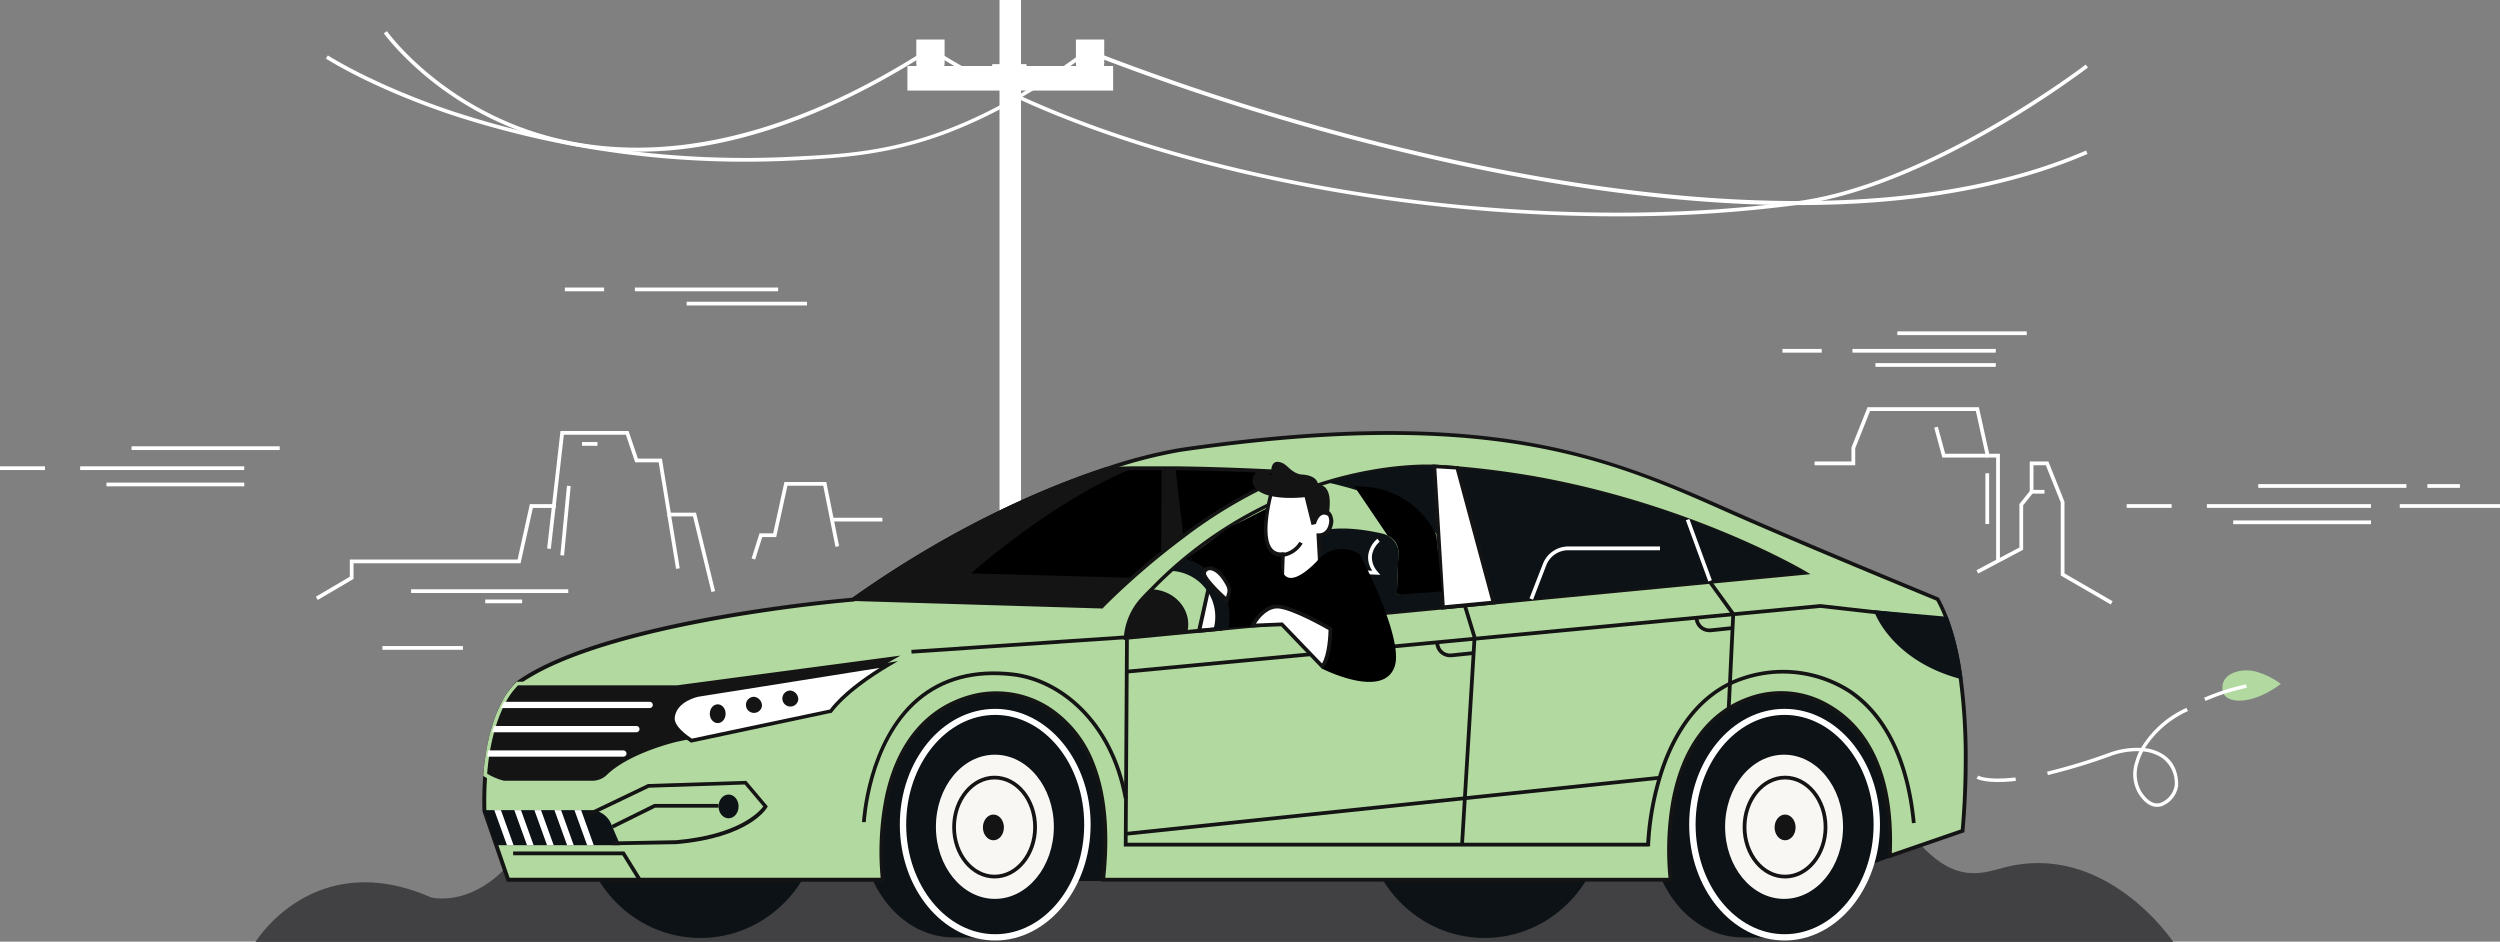 <svg xmlns="http://www.w3.org/2000/svg" viewBox="0 0 561.75 211.6"><rect x="0" y="0" width="561.75" height="211.6" fill="#808080" stroke="none"/><defs><style>.cls-1{fill:#414042;}.cls-2{fill:#fff;}.cls-3{fill:#0d1216;}.cls-4{fill:#f8f7f4;}.cls-5{fill:#b2d9a0;}.cls-6{fill:#141414;}</style></defs><g id="Layer_2" data-name="Layer 2"><g id="Layer_1-2" data-name="Layer 1"><g id="Wave_background" data-name="Wave background"><path class="cls-1" d="M450.06,195c-5.14,1.38-12.09,4.09-21.65-9.06s-19-15.36-54.81-1.82c0,0-23.1,6.37-45-14.74-10.36-10-30.16-16.22-55.73-12.87-25.57-3.35-45.36,2.89-55.72,12.87-21.91,21.11-45,14.74-45,14.74-35.86-13.54-45.82-6-55.38,7.17s-19.92,10.36-19.92,10.36c-26.29-11.55-39.44,10-39.44,10H488.33S473.14,188.8,450.06,195Z"/></g><g id="Hills"><polygon class="cls-2" points="449.38 126.18 448.53 126.18 448.53 102.8 446.29 102.8 443.97 92.35 420.21 92.35 416.87 100.72 416.87 104.54 407.74 104.54 407.74 103.69 416.02 103.69 416.02 100.55 419.64 91.5 444.65 91.5 446.97 101.95 449.38 101.95 449.38 126.18"/><polygon class="cls-2" points="474.29 135.83 463.05 129.32 463.05 112.91 459.7 104.54 456.92 104.54 456.92 110.65 454.6 113.55 454.6 123.53 444.51 128.87 444.11 128.13 453.76 123.02 453.76 113.26 456.08 110.35 456.08 103.69 460.27 103.69 463.89 112.74 463.89 128.84 474.71 135.1 474.29 135.83"/><rect class="cls-2" x="456.5" y="110.08" width="2.9" height="0.84"/><polygon class="cls-2" points="446.63 102.8 436.44 102.8 434.62 96.1 435.43 95.88 437.09 101.95 446.63 101.95 446.63 102.8"/><rect class="cls-2" x="446.12" y="106.35" width="0.84" height="11.4"/></g><g id="Hills-2" data-name="Hills"><polygon class="cls-2" points="71.4 134.81 70.97 134.08 78.6 129.59 78.6 125.73 116.3 125.73 119.06 113.28 124.9 113.28 124.9 114.13 119.74 114.13 116.97 126.57 79.44 126.57 79.44 130.08 71.4 134.81"/><rect class="cls-2" x="92.37" y="132.41" width="35.32" height="0.84"/><rect class="cls-2" x="109.03" y="134.71" width="8.29" height="0.84"/><polygon class="cls-2" points="159.86 133.03 155.72 116.03 150 116.03 148.01 103.89 142.73 103.89 140.64 97.69 126.7 97.69 123.77 123.34 122.93 123.24 125.94 96.85 141.24 96.85 143.34 103.05 148.73 103.05 150.72 115.19 156.39 115.19 160.68 132.82 159.86 133.03"/><rect class="cls-2" x="150.92" y="115.53" width="0.84" height="12.3" transform="translate(-17.63 25.98) rotate(-9.27)"/><rect class="cls-2" x="130.78" y="99.33" width="3.47" height="0.84"/><rect class="cls-2" x="119.22" y="116.55" width="15.68" height="0.84" transform="translate(-1.46 232.34) rotate(-84.54)"/><rect class="cls-2" x="85.93" y="145.17" width="18.09" height="0.84"/><polygon class="cls-2" points="169.68 125.73 168.88 125.48 170.66 119.84 173.73 119.84 176.26 108.3 185.67 108.3 188.55 122.71 187.73 122.88 184.98 109.14 176.94 109.14 174.41 120.68 171.28 120.68 169.68 125.73"/><rect class="cls-2" x="187.08" y="116.34" width="11.19" height="0.84"/></g><g id="Power_pole" data-name="Power pole"><path class="cls-2" d="M363.48,48.61c-55.87,0-116-13.45-151.92-35.49l.44-.72C256.77,39.88,339.37,54,404.15,45.16c29.53-4,64.16-30.38,64.51-30.65l.51.67A217.42,217.42,0,0,1,448,29.05C436.64,35.61,419.82,43.88,404.27,46A304.72,304.72,0,0,1,363.48,48.61Z"/><rect class="cls-2" x="224.59" width="4.83" height="157.27"/><rect class="cls-2" x="203.9" y="14.83" width="46.22" height="5.52"/><path class="cls-2" d="M206.31,9.31v4.83a2.77,2.77,0,0,0,2.76,2.76h0a2.76,2.76,0,0,0,2.76-2.76V9.31Z"/><path class="cls-2" d="M209.07,17.32a3.19,3.19,0,0,1-3.18-3.18V8.89h6.36v5.25A3.18,3.18,0,0,1,209.07,17.32Zm-2.33-7.59v4.41a2.34,2.34,0,1,0,4.67,0V9.73Z"/><path class="cls-2" d="M242.18,9.31v4.83a2.77,2.77,0,0,0,2.76,2.76h0a2.76,2.76,0,0,0,2.76-2.76V9.31Z"/><path class="cls-2" d="M244.94,17.32a3.19,3.19,0,0,1-3.18-3.18V8.89h6.36v5.25A3.18,3.18,0,0,1,244.94,17.32Zm-2.33-7.59v4.41a2.34,2.34,0,1,0,4.67,0V9.73Z"/><path class="cls-2" d="M143.26,34.08a75.11,75.11,0,0,1-27.09-4.91C96.39,21.58,86.35,7.63,86.25,7.49L86.94,7c.1.14,10,13.91,29.57,21.4,18.06,6.92,48.26,9.75,89.64-16l.11-.07h5.23v.85h-5c-18.37,11.42-36.11,18.24-52.73,20.27A85.44,85.44,0,0,1,143.26,34.08Z"/><path class="cls-2" d="M404.06,46.08l-3.9,0c-21.74-.33-46.08-3.37-72.34-9a556.57,556.57,0,0,1-80.23-23.86h-4.8C230,22.42,218.24,28.57,206.69,32c-10.56,3.11-19.87,3.59-27.35,4a211.86,211.86,0,0,1-77.77-10.15c-18.09-6.06-28.26-12.63-28.36-12.7l.46-.7c.1.06,10.2,6.59,28.2,12.61a210.87,210.87,0,0,0,77.42,10.09c16.09-.82,34.32-1.76,63.11-22.72l.11-.08h5.25l.07,0A552.9,552.9,0,0,0,328,36.2c41.16,8.87,99,15.67,140.74-2.38l.33.77C451.44,42.22,429.58,46.08,404.06,46.08Z"/><rect class="cls-2" x="222.95" y="14.41" width="7.7" height="0.84"/></g><g id="Cloud"><rect class="cls-2" x="501.8" y="116.94" width="30.96" height="0.84"/><rect class="cls-2" x="545.43" y="108.78" width="7.32" height="0.84"/><rect class="cls-2" x="507.43" y="108.78" width="33.29" height="0.84"/><rect class="cls-2" x="539.23" y="113.28" width="22.52" height="0.84"/><rect class="cls-2" x="495.89" y="113.28" width="36.87" height="0.84"/><rect class="cls-2" x="477.87" y="113.28" width="10.1" height="0.84"/></g><g id="Cloud-2" data-name="Cloud"><rect class="cls-2" x="23.93" y="108.44" width="30.96" height="0.84"/><rect class="cls-2" x="29.56" y="100.28" width="33.29" height="0.84"/><rect class="cls-2" x="18.01" y="104.78" width="36.87" height="0.84"/><rect class="cls-2" y="104.78" width="10.1" height="0.84"/></g><g id="Cloud-3" data-name="Cloud"><rect class="cls-2" x="421.41" y="81.59" width="27.04" height="0.84"/><rect class="cls-2" x="426.33" y="74.46" width="29.08" height="0.84"/><rect class="cls-2" x="416.25" y="78.4" width="32.2" height="0.84"/><rect class="cls-2" x="400.52" y="78.4" width="8.82" height="0.84"/></g><g id="Cloud-4" data-name="Cloud"><rect class="cls-2" x="154.29" y="67.8" width="27.04" height="0.84"/><rect class="cls-2" x="142.65" y="64.61" width="32.2" height="0.84"/><rect class="cls-2" x="126.92" y="64.61" width="8.82" height="0.84"/></g><g id="Car"><polygon class="cls-3" points="428.96 191.11 413.38 196.82 362.28 196.82 362.28 149.25 428.87 149.25 428.96 191.11"/><path class="cls-3" d="M412.22,185.28c0,12.92-1.3,23.83-11.52,25.4-.86.13-8.33-.06-9.22-.06-11.45,0-20.73-11.34-20.73-25.34s9.28-25.34,20.73-25.34S412.22,171.29,412.22,185.28Z"/><ellipse class="cls-3" cx="400.96" cy="185.28" rx="20.73" ry="25.34"/><path class="cls-2" d="M401,211.33c-11.83,0-21.44-11.69-21.44-26.05s9.61-26,21.44-26,21.43,11.68,21.43,26S412.78,211.33,401,211.33Zm0-50.69c-11,0-20,11.06-20,24.64s9,24.64,20,24.64,20-11,20-24.64S412,160.64,401,160.64Z"/><ellipse class="cls-4" cx="400.88" cy="185.78" rx="13.25" ry="16.2"/><ellipse class="cls-3" cx="333.59" cy="182.89" rx="27.02" ry="27.87"/><rect class="cls-3" x="182.67" y="149.11" width="74.76" height="48.84"/><path class="cls-3" d="M234.89,185.28c0,12.92-1.3,23.83-11.52,25.4-.86.13-8.33-.06-9.22-.06-11.45,0-20.73-11.34-20.73-25.34s9.28-25.34,20.73-25.34S234.89,171.29,234.89,185.28Z"/><ellipse class="cls-3" cx="157.38" cy="182.89" rx="27.02" ry="27.87"/><path class="cls-5" d="M441.67,172.08c0,3-.12,5.72-.23,8-.21,4.07-.47,6.64-.47,6.64l-16.33,5.63c1-22.24-8.17-31.07-15.46-34.57a21.07,21.07,0,0,0-16.05-.79c-22.15,7.75-17.74,40.71-17.74,40.71H247.88c2.59-23.51-5.08-33.66-12.06-38.28a21.73,21.73,0,0,0-16.74-3.09c-25.38,6-20.74,41.37-20.74,41.37H114.17l-5.34-15.49s0-.09,0-.14c-.06-2.9,0-5.53.2-7.91,1.08-14,5.9-19.31,7.21-20.52l.34-.28c20-14.07,75.15-18.58,75.15-18.58l.19-.13c23-16.31,43.48-24.89,56.86-29.27a108.89,108.89,0,0,1,16.28-4.23c67.55-9.85,94.73.95,123,13.51,17.61,7.82,47.29,20,47.29,20q.26.45.48.9a34.65,34.65,0,0,1,1.53,3.49,57.34,57.34,0,0,1,2.76,10.61c.15.83.28,1.66.4,2.5A137.59,137.59,0,0,1,441.67,172.08Z"/><path class="cls-6" d="M375.39,198.09h-128l.06-.47c2-18.56-2-31.3-11.87-37.88a21.3,21.3,0,0,0-16.41-3c-10.36,2.47-16.94,10.08-19.58,22.63a61.85,61.85,0,0,0-.85,18.27l.07.48H113.87l-5.47-15.84V182a78.76,78.76,0,0,1,.2-7.94c1.09-14,5.9-19.46,7.35-20.8a3.69,3.69,0,0,1,.37-.31c10.39-7.32,30.34-12,45.24-14.64,15.34-2.72,28.63-3.89,30-4l.09-.06c23.19-16.42,43.79-25,57-29.34A112.42,112.42,0,0,1,265,100.7c31.07-4.53,55.33-5,76.37-1.65,18.45,3,32.15,8.65,46.87,15.19,17.4,7.73,47,19.86,47.28,20l.14.06.07.13c.16.29.33.6.49.91a33.78,33.78,0,0,1,1.55,3.53,58.67,58.67,0,0,1,2.78,10.69c.15.91.28,1.73.39,2.51a135.37,135.37,0,0,1,1.18,20c0,2.58-.1,5.27-.24,8-.2,4-.47,6.64-.47,6.66l0,.27-17.17,5.92,0-.62c1-21.71-7.72-30.57-15.22-34.17a20.49,20.49,0,0,0-15.73-.77c-9,3.16-14.71,10.87-16.9,22.92a63.1,63.1,0,0,0-.57,17.33l.07.48Zm-127-.85H374.91a64.5,64.5,0,0,1,.62-17.09c2.21-12.21,8.25-20.36,17.46-23.59a21.28,21.28,0,0,1,16.37.81c7.66,3.68,16.57,12.63,15.73,34.35l15.49-5.34c.07-.76.27-3.08.44-6.35.13-2.71.21-5.38.23-7.95h0a135.23,135.23,0,0,0-1.16-19.91c-.11-.78-.24-1.59-.39-2.48A57.84,57.84,0,0,0,437,139.15a34.21,34.21,0,0,0-1.51-3.44c-.14-.26-.27-.52-.41-.76-2.21-.91-30.36-12.47-47.16-19.93-26.14-11.62-53.18-23.63-122.77-13.48a107.72,107.72,0,0,0-16.21,4.21c-13.14,4.3-33.64,12.86-56.75,29.22l-.28.2h-.11c-.56,0-55.29,4.65-74.95,18.5h0s-.11.08-.29.24c-1.39,1.29-6,6.53-7.08,20.24-.19,2.47-.26,5.11-.2,7.87v.08l5.22,15.13h83.39a63.17,63.17,0,0,1,.92-18.08c2.67-12.71,9.65-20.76,20.2-23.27A22.14,22.14,0,0,1,236.05,159a26.21,26.21,0,0,1,9.78,12.26C248.6,178.09,249.44,186.82,248.35,197.24Z"/><polygon class="cls-2" points="274.76 132.36 274.42 141.28 269.41 141.76 271.52 132.36 274.76 132.36"/><path class="cls-6" d="M268.87,142.24l2.31-10.3h4l-.37,9.72Zm3-9.46L270,141.29l4.06-.4.31-8.11Z"/><ellipse class="cls-3" cx="223.62" cy="185.28" rx="20.73" ry="25.34"/><path class="cls-2" d="M223.62,211.33c-11.82,0-21.43-11.69-21.43-26.05s9.61-26,21.43-26,21.44,11.68,21.44,26S235.44,211.33,223.62,211.33Zm0-50.69c-11,0-20,11.06-20,24.64s9,24.64,20,24.64,20-11,20-24.64S234.67,160.64,223.62,160.64Z"/><path class="cls-6" d="M252.48,143.81l.06-.8a14.84,14.84,0,0,1,4-8.87c.61-.66,1.25-1.33,2-2.06A92.34,92.34,0,0,1,298,108c13.84-4.19,24.1-3.6,24.2-3.59h.09c1.68.09,3.36.21,5.18.36.91.07,1.84.16,2.85.26,4.83.48,9.74,1.16,14.59,2,35.48,6.35,60.55,21.18,60.8,21.33l1.1.66Zm68.21-38.64a80.16,80.16,0,0,0-22.44,3.58,91.52,91.52,0,0,0-39.17,23.92c-.71.72-1.35,1.39-1.95,2a14.06,14.06,0,0,0-3.73,8.16l150.74-14.46a202.24,202.24,0,0,0-59.37-20.57c-4.83-.86-9.72-1.55-14.52-2-1-.1-1.94-.19-2.84-.26-1.81-.15-3.49-.27-5.13-.36h-.12S321.62,105.17,320.69,105.17Z"/><path d="M288.89,107.08a108.08,108.08,0,0,0-23,13.4h0c-1.77,1.31-3.44,2.61-5,3.88l0,0c-2.44,2-4.62,3.83-6.47,5.49-4.25,3.78-6.79,6.41-6.79,6.41l-55.68-1.68c23-16.31,43.48-24.89,56.86-29.27l3.16-.1,2.66-.06c2.1,0,4.23,0,6.36,0l3.09,0c10.4.12,20.22.61,24.68.86A.54.54,0,0,1,288.89,107.08Z"/><path class="cls-6" d="M247.77,136.73h-.19l-57-1.72,1-.73c23.19-16.42,43.79-25,57-29.34h.05l3.23-.1,2.67-.06c2,0,4.17,0,6.36,0H264c10.27.12,19.88.59,24.7.86a1,1,0,0,1,.9.81.94.94,0,0,1-.59,1h0a106.12,106.12,0,0,0-22.89,13.35c-1.66,1.24-3.34,2.54-5,3.88l0,0c-2.19,1.76-4.36,3.61-6.45,5.47-4.19,3.73-6.74,6.37-6.76,6.4Zm-54.58-2.49,54.23,1.64c.58-.59,3-3,6.67-6.31,2.11-1.87,4.29-3.72,6.5-5.5l0,0c1.67-1.34,3.35-2.65,5-3.88a107.57,107.57,0,0,1,23.09-13.46h0a.12.12,0,0,0,.08-.13.11.11,0,0,0-.12-.1c-4.81-.27-14.41-.74-24.65-.86h-.24l-2.85,0c-2.19,0-4.33,0-6.35,0-.89,0-1.78,0-2.66.06l-3.1.09C235.9,110,215.83,118.38,193.19,134.24Z"/><path class="cls-6" d="M370.32,190.21H252.52l.28-46.59h.85l-.28,45.74H369.91a64.9,64.9,0,0,1,3-16c3.7-11.31,10.27-18.73,19-21.46a28.25,28.25,0,0,1,23.84,3c8.27,5.49,13.35,15.86,14.7,30l-.84.08c-1.32-13.87-6.28-24-14.33-29.36a27.35,27.35,0,0,0-23.12-2.93c-10.67,3.33-15.91,13.2-18.43,20.89a62.81,62.81,0,0,0-2.95,16.15v.42Z"/><polygon class="cls-6" points="328.94 189.81 328.1 189.76 330.91 143.25 328.82 136.43 329.63 136.18 331.76 143.15 331.76 143.22 328.94 189.81"/><polygon class="cls-6" points="388.87 159.21 388.02 159.17 389.03 138.12 383.88 130.99 384.56 130.5 389.89 137.86 388.87 159.21"/><ellipse class="cls-4" cx="223.55" cy="185.78" rx="13.25" ry="16.2"/><path class="cls-6" d="M223.48,197.39c-5.25,0-9.52-5.18-9.52-11.54s4.27-11.55,9.52-11.55,9.53,5.18,9.53,11.55S228.73,197.39,223.48,197.39Zm0-22.25c-4.78,0-8.68,4.81-8.68,10.71s3.9,10.7,8.68,10.7,8.68-4.8,8.68-10.7S228.27,175.14,223.48,175.14Z"/><ellipse class="cls-6" cx="223.22" cy="185.92" rx="2.36" ry="2.89"/><ellipse class="cls-6" cx="401.11" cy="185.92" rx="2.36" ry="2.89"/><path class="cls-6" d="M401.1,197.39c-5.26,0-9.53-5.18-9.53-11.54s4.27-11.55,9.53-11.55,9.52,5.18,9.52,11.55S406.35,197.39,401.1,197.39Zm0-22.25c-4.79,0-8.68,4.81-8.68,10.71s3.89,10.7,8.68,10.7,8.68-4.8,8.68-10.7S405.88,175.14,401.1,175.14Z"/><path class="cls-6" d="M204.67,146.58s-2.12,1-5,2.74c-4.14,2.47-9.86,6.33-13,10.49l-31.29,6.61-3.33.7s-10.39,2.46-15.32,7.25a5.14,5.14,0,0,1-3.57,1.48H113.19a13.71,13.71,0,0,1-4.17-1.72q.17-2.19.45-4.11c.07-.48.15-1,.23-1.4.26-1.49.56-2.85.89-4.08.13-.49.27-1,.41-1.41a33.11,33.11,0,0,1,1.53-4c.24-.51.48-1,.71-1.4a15.86,15.86,0,0,1,3-4.09H152Z"/><path class="cls-5" d="M133.14,176.27h-20a14.44,14.44,0,0,1-4.31-1.78l-.22-.13,0-.26c.11-1.42.26-2.82.46-4.14.07-.48.14-1,.22-1.41.26-1.46.56-2.85.9-4.12.14-.51.28-1,.42-1.42a30.6,30.6,0,0,1,1.55-4.08c.23-.49.47-1,.72-1.44A16.26,16.26,0,0,1,116,153.3l.12-.11H152l55.19-7.38L204.85,147s-2.14,1-5,2.73c-4.17,2.47-9.79,6.29-12.9,10.37l-.09.13-.16,0-34.62,7.32c-.09,0-10.32,2.48-15.12,7.14A5.52,5.52,0,0,1,133.14,176.27Zm-19.91-.84h19.91a4.66,4.66,0,0,0,3.27-1.36c5-4.82,15.1-7.25,15.53-7.36l34.47-7.28c3.21-4.15,8.85-8,13.05-10.47,1.09-.65,2.09-1.21,2.89-1.65L152.06,154H116.4a15.45,15.45,0,0,0-2.79,3.86c-.24.44-.47.91-.69,1.38a32.61,32.61,0,0,0-1.52,4c-.14.43-.27.89-.4,1.39-.34,1.25-.64,2.61-.89,4-.07.45-.15.92-.22,1.4-.18,1.22-.32,2.5-.43,3.81A13.87,13.87,0,0,0,113.23,175.43Z"/><path class="cls-3" d="M139.37,189.92H111.5l-2.67-7.74s0-.09,0-.14h23.86a5,5,0,0,1,4.61,3.05Z"/><path class="cls-2" d="M199.67,149.32c-4.14,2.47-9.86,6.33-13,10.49l-31.29,6.61c-2.35-1.55-4.36-3.41-4.17-5.21.42-4.08,5.63-5.06,5.63-5.06Z"/><path class="cls-6" d="M155.28,166.87l-.15-.1c-3.07-2-4.54-3.9-4.36-5.6.45-4.34,5.74-5.39,6-5.44l45-7.17-1.9,1.13c-4.17,2.47-9.79,6.29-12.9,10.37l-.09.13-.16,0Zm42.35-16.79-40.75,6.48s-4.89,1-5.27,4.7c-.14,1.31,1.19,2.94,3.84,4.71l31-6.54C189.17,155.86,193.74,152.52,197.63,150.08Z"/><path class="cls-2" d="M146.68,158.4h0a.7.7,0,0,1-.7.7H112.53c.24-.51.48-1,.71-1.4H146A.7.7,0,0,1,146.68,158.4Z"/><path class="cls-2" d="M111,163.13h32a.71.71,0,0,1,.7.7h0a.71.71,0,0,1-.7.71H110.59Z"/><path class="cls-2" d="M109.7,168.62h30.37a.7.7,0,0,1,.7.7h0a.7.7,0,0,1-.7.7h-30.6Z"/><path class="cls-6" d="M137.6,189.92l0-.84,14.3-.28c14.08-1.22,18.73-6.4,19.61-7.58l-4.17-4.94L145.8,177l-13.43,6.44-.36-.76,13.59-6.51h.09l22-.71,4.83,5.73-.15.26c-.16.28-4.09,6.82-20.45,8.23Z"/><path class="cls-6" d="M194.54,184.74l-.85,0c0-.18,1-18.24,12.26-27.86,5.67-4.82,13-6.76,21.71-5.76,10.46,1.21,22.46,10.41,25.7,28.25l-.83.15c-3.16-17.42-14.82-26.39-25-27.56-8.49-1-15.57.9-21.06,5.57C195.48,166.86,194.54,184.56,194.54,184.74Z"/><ellipse class="cls-3" cx="163.71" cy="181.2" rx="2.25" ry="2.67"/><path class="cls-6" d="M179.37,157.27a1.8,1.8,0,1,1-1.77-2.11A2,2,0,0,1,179.37,157.27Z"/><path class="cls-6" d="M171.21,158.68a1.81,1.81,0,1,1-1.78-2.11A2,2,0,0,1,171.21,158.68Z"/><ellipse class="cls-6" cx="161.27" cy="160.37" rx="1.78" ry="2.11"/><path class="cls-3" d="M342.3,134.77l-3.6.34-44.84,4.31c.06-2.89-.57-18.7,1.45-19.58,4.5-2,11.74-.77,15.31.06a4.74,4.74,0,0,1,3.63,4l-.37,9.7,27.59-4.79Z"/><polygon class="cls-6" points="252.98 151.36 252.9 150.52 409.03 135.74 437.64 138.98 437.55 139.82 409.02 136.59 252.98 151.36"/><rect class="cls-6" x="252.61" y="180.67" width="120.6" height="0.84" transform="translate(-17.2 33.67) rotate(-6)"/><path class="cls-2" d="M310.15,129.17l-13.32-.61,0-.84,11.52.52a5.29,5.29,0,0,1-.91-3.52,6,6,0,0,1,2.06-3.67l.52.67-.26-.34.26.34a5.15,5.15,0,0,0-1.74,3.1,4.85,4.85,0,0,0,1.25,3.62Z"/><polygon class="cls-6" points="137.78 186.15 137.4 185.4 147.01 180.64 161.46 180.64 161.46 181.48 147.21 181.48 137.78 186.15"/><path class="cls-3" d="M405.5,128.7l-66.8,6.41-8.41-29.71C373.76,109.71,405.5,128.7,405.5,128.7Z"/><path class="cls-3" d="M379.2,116.77l5.05,13.76Z"/><rect class="cls-2" x="381.31" y="116.32" width="0.84" height="14.66" transform="translate(-19.23 138.98) rotate(-20.14)"/><path class="cls-3" d="M373,123.21H352.44a5.76,5.76,0,0,0-5.36,3.67l-3,7.72Z"/><path class="cls-2" d="M344.47,134.75l-.79-.31,3-7.71a6.12,6.12,0,0,1,5.75-3.94H373v.85H352.44a5.29,5.29,0,0,0-5,3.39Z"/><path class="cls-3" d="M344.84,107.43,338.65,130l-9.57.56s-1.73-15.81-30.95-22.18c13.93-4.21,24.06-3.57,24.06-3.57q4.11.21,8.1.62C335.31,105.89,340.17,106.59,344.84,107.43Z"/><path class="cls-2" d="M335.59,135.41l-.77.07-10.6,1-1.92-31.72c1.74.1,3.45.22,5.15.36Z"/><path class="cls-6" d="M323.83,137l-2-32.62.48,0c1.65.09,3.33.21,5.15.36l.3,0,.07.29,8.28,30.75Zm-1.08-31.73L324.62,136l10.44-1-7.94-29.51C325.59,105.41,324.16,105.31,322.75,105.23Z"/><path class="cls-6" d="M267,140.31a7.32,7.32,0,0,1-.2,1.7l-13.88,1.33,0-.3a14.31,14.31,0,0,1,3.85-8.62c.65-.7,1.3-1.38,2-2C263.36,132.57,267,136.05,267,140.31Z"/><polygon class="cls-2" points="115.41 189.93 112.56 182.04 111.07 182.04 113.92 189.93 115.41 189.93"/><polygon class="cls-2" points="119.91 189.93 118.42 189.93 115.57 182.04 117.07 182.04 119.91 189.93"/><polygon class="cls-2" points="124.42 189.93 121.57 182.04 120.08 182.04 122.92 189.93 124.42 189.93"/><polygon class="cls-2" points="128.92 189.93 127.43 189.93 124.58 182.04 126.08 182.04 128.92 189.93"/><polygon class="cls-2" points="133.42 189.93 130.58 182.04 129.08 182.04 131.93 189.93 133.42 189.93"/><polygon class="cls-6" points="143.37 197.89 139.84 192.18 115.3 192.18 115.3 191.33 140.31 191.33 144.09 197.44 143.37 197.89"/><path class="cls-6" d="M254.59,105.19c-18,7.25-36.41,23.65-36.41,23.65l36.2,1c-4.25,3.78-6.79,6.41-6.79,6.41l-55.68-1.68c23-16.31,43.48-24.89,56.86-29.27l3.16-.1Z"/><path class="cls-6" d="M265.91,120.48h0l-5,3.88,0,0,.1-19.24,3.09,0Z"/><rect class="cls-6" x="204.76" y="144.4" width="48.1" height="0.84" transform="translate(-9.24 15.74) rotate(-3.86)"/><rect class="cls-6" x="302.34" y="138.18" width="0.84" height="8.06" transform="translate(100.27 408.46) rotate(-77.91)"/><rect class="cls-6" x="302.34" y="136.65" width="0.84" height="6.06" transform="translate(-30.22 122.43) rotate(-21.8)"/><path class="cls-6" d="M325.83,147.68a3.3,3.3,0,0,1-3.3-3.22l.85,0a2.45,2.45,0,0,0,2.7,2.38l5-.52.09.84-5,.52Z"/><path class="cls-6" d="M384.1,142.05a3.3,3.3,0,0,1-3.3-3.22l.84,0a2.45,2.45,0,0,0,.84,1.78,2.4,2.4,0,0,0,1.87.6l5-.52.09.84-5,.52Z"/><path class="cls-3" d="M440.51,152.11c-15.12-4.06-18.82-14.51-18.82-14.51l15.66,1.4a57.34,57.34,0,0,1,2.76,10.61C440.26,150.44,440.39,151.27,440.51,152.11Z"/><path class="cls-3" d="M441,152.69l-.61-.17c-15.16-4.07-19.07-14.67-19.11-14.78l-.22-.62,16.58,1.48.1.25a58.67,58.67,0,0,1,2.78,10.69c.15.91.28,1.73.39,2.51Zm-18.65-14.61c1.07,2.25,5.52,10,17.63,13.45-.08-.58-.18-1.19-.29-1.85a58,58,0,0,0-2.65-10.28Z"/></g><polygon points="288.06 112.51 289.23 134.6 275.03 136.5 265.91 126.01 275.79 118.77 288.06 112.51"/><path d="M322.75,120.25,324,132.89l-10.14.74.37-9.7h0a4.08,4.08,0,0,0-2.4-3.55h0l-7.57-11.18,2.73.2a19,19,0,0,1,15.74,10.85Z"/><path class="cls-2" d="M296.91,131.76l-.63-11.45s2.54.23,2.85-3.13c0,0,0-2.83-2-2l-1.63-3.81-9.76-.69s-4.18,14.64,2.56,13.94l-.26,7.86Z"/><path class="cls-6" d="M287.56,132.93l.26-7.87h0a3.15,3.15,0,0,1-2.55-1.14c-2.78-3.32-.07-13,.05-13.37l.09-.33,10.36.74,1.58,3.69a1.6,1.6,0,0,1,1.26.19c.92.61,1,2.16,1,2.33v0c-.25,2.81-2,3.39-2.83,3.5l.64,11.44Zm1.14-8.79-.26,7.87,8-.64-.64-11.52.48,0c.22,0,2.13.08,2.4-2.73,0-.34-.13-1.31-.59-1.62-.08-.05-.32-.21-.87,0l-.38.16-1.69-4-9.16-.66c-.45,1.72-2.35,9.61-.12,12.27a2.46,2.46,0,0,0,2.32.81Z"/><path class="cls-6" d="M298.49,116s-1.78-1.55-2.79,1.74l-1,.23-1.55-6.25s-8.9,1.08-11.28-2.32a2.49,2.49,0,0,1,.4-3.27c.7-.58,1.81-.78,3.44.75,0,0-.7-4.3,2.56-2.78,1.1.51,2.09,2.27,4.18,2.53,0,0,3.49,0,3.72,2.28C296.16,109,299.88,108.34,298.49,116Z"/><path class="cls-2" d="M292.33,121.94a5.77,5.77,0,0,1-4.19,2.79Z"/><path class="cls-6" d="M288.22,125.14l-.15-.83a5.32,5.32,0,0,0,3.88-2.55l.76.36A6.15,6.15,0,0,1,288.22,125.14Z"/><path d="M287.72,126l-3.85.41a7.58,7.58,0,0,0-6.39,5.13l-4,9.61L294.59,140l2.47,10.24s13.73,7,16.31-.45c2.18-6.31-7.79-25.19-7.79-25.19A7.15,7.15,0,0,0,296,126S288.18,134.68,287.72,126Z"/><path class="cls-2" d="M298.94,141.32s0,6.13-1.83,8.42L288,140.29l-6.59.28s2.39-4.7,6.06-4.24S298.94,141.32,298.94,141.32Z"/><path class="cls-6" d="M297.14,150.38l-9.28-9.66-7.13.3.33-.64c.11-.2,2.57-5,6.49-4.47,3.7.46,11.29,4.86,11.61,5.05l.21.12v.24c0,.26,0,6.31-1.93,8.69Zm-8.94-10.52,8.86,9.22c1.27-2.11,1.44-6.44,1.46-7.51-1.27-.73-7.87-4.43-11.08-4.83-2.53-.31-4.46,2.16-5.24,3.38Z"/><path class="cls-3" d="M266.42,125.57l-3.12,2.72a10.31,10.31,0,0,1,9.77,10.29,9.92,9.92,0,0,1-.42,2.9l3.38-.31a13.87,13.87,0,0,0,.25-2.59A13.54,13.54,0,0,0,266.42,125.57Z"/><path class="cls-2" d="M276.1,133.43l-.42,1.45s-5.49-4.79-5.13-6.22,2.94-1.92,5.39,2.93A2.45,2.45,0,0,1,276.1,133.43Z"/><path class="cls-6" d="M275.9,135.63l-.5-.43c-1.33-1.17-5.65-5.08-5.26-6.65a1.69,1.69,0,0,1,1.49-1.25c.75-.08,2.69.15,4.69,4.1a3,3,0,0,1,.19,2.15h0Zm-4-7.5h-.14a.85.85,0,0,0-.77.62c-.16.66,2.11,3.21,4.5,5.36l.24-.81h0a2.08,2.08,0,0,0-.14-1.53C274.2,129.08,272.79,128.13,271.87,128.13Z"/><g id="Leaf"><path class="cls-2" d="M491.64,159.78a22.36,22.36,0,0,0-9.68,8.33,9.52,9.52,0,0,1,4.37,1.6c2.08,1.47,3.13,3.76,3.11,6.8a5.82,5.82,0,0,1-3.76,4.65c-1.3.38-3.25.18-5.2-2.88a8.72,8.72,0,0,1-.68-7.14,13.12,13.12,0,0,1,.9-2.34,17.23,17.23,0,0,0-6.21,1,132,132,0,0,1-14.33,4.36l-.18-.76a132.71,132.71,0,0,0,14.24-4.34,18,18,0,0,1,6.88-1,22.88,22.88,0,0,1,10.19-9Zm-11.09,11.58a8,8,0,0,0,.59,6.5c1.34,2.09,2.83,3,4.32,2.55a5.09,5.09,0,0,0,3.19-3.9,7,7,0,0,0-2.78-6.16,9,9,0,0,0-4.32-1.5A13.68,13.68,0,0,0,480.55,171.36Z"/><path class="cls-2" d="M452.88,174.69c-6.41.75-8.33-.39-8.35-.41l-.42.67c.09.05,2.17,1.31,8.86.52Z"/><path class="cls-5" d="M512.51,153.67a17.66,17.66,0,0,0-5.66-2.78c-3.75-.93-8.4.73-7.31,4.67C500.26,158.16,506.07,158.52,512.51,153.67Z"/><path class="cls-2" d="M504.69,153.78a49.15,49.15,0,0,0-9.42,3l.31.72a48.75,48.75,0,0,1,9.25-2.94Z"/></g></g></g></svg>